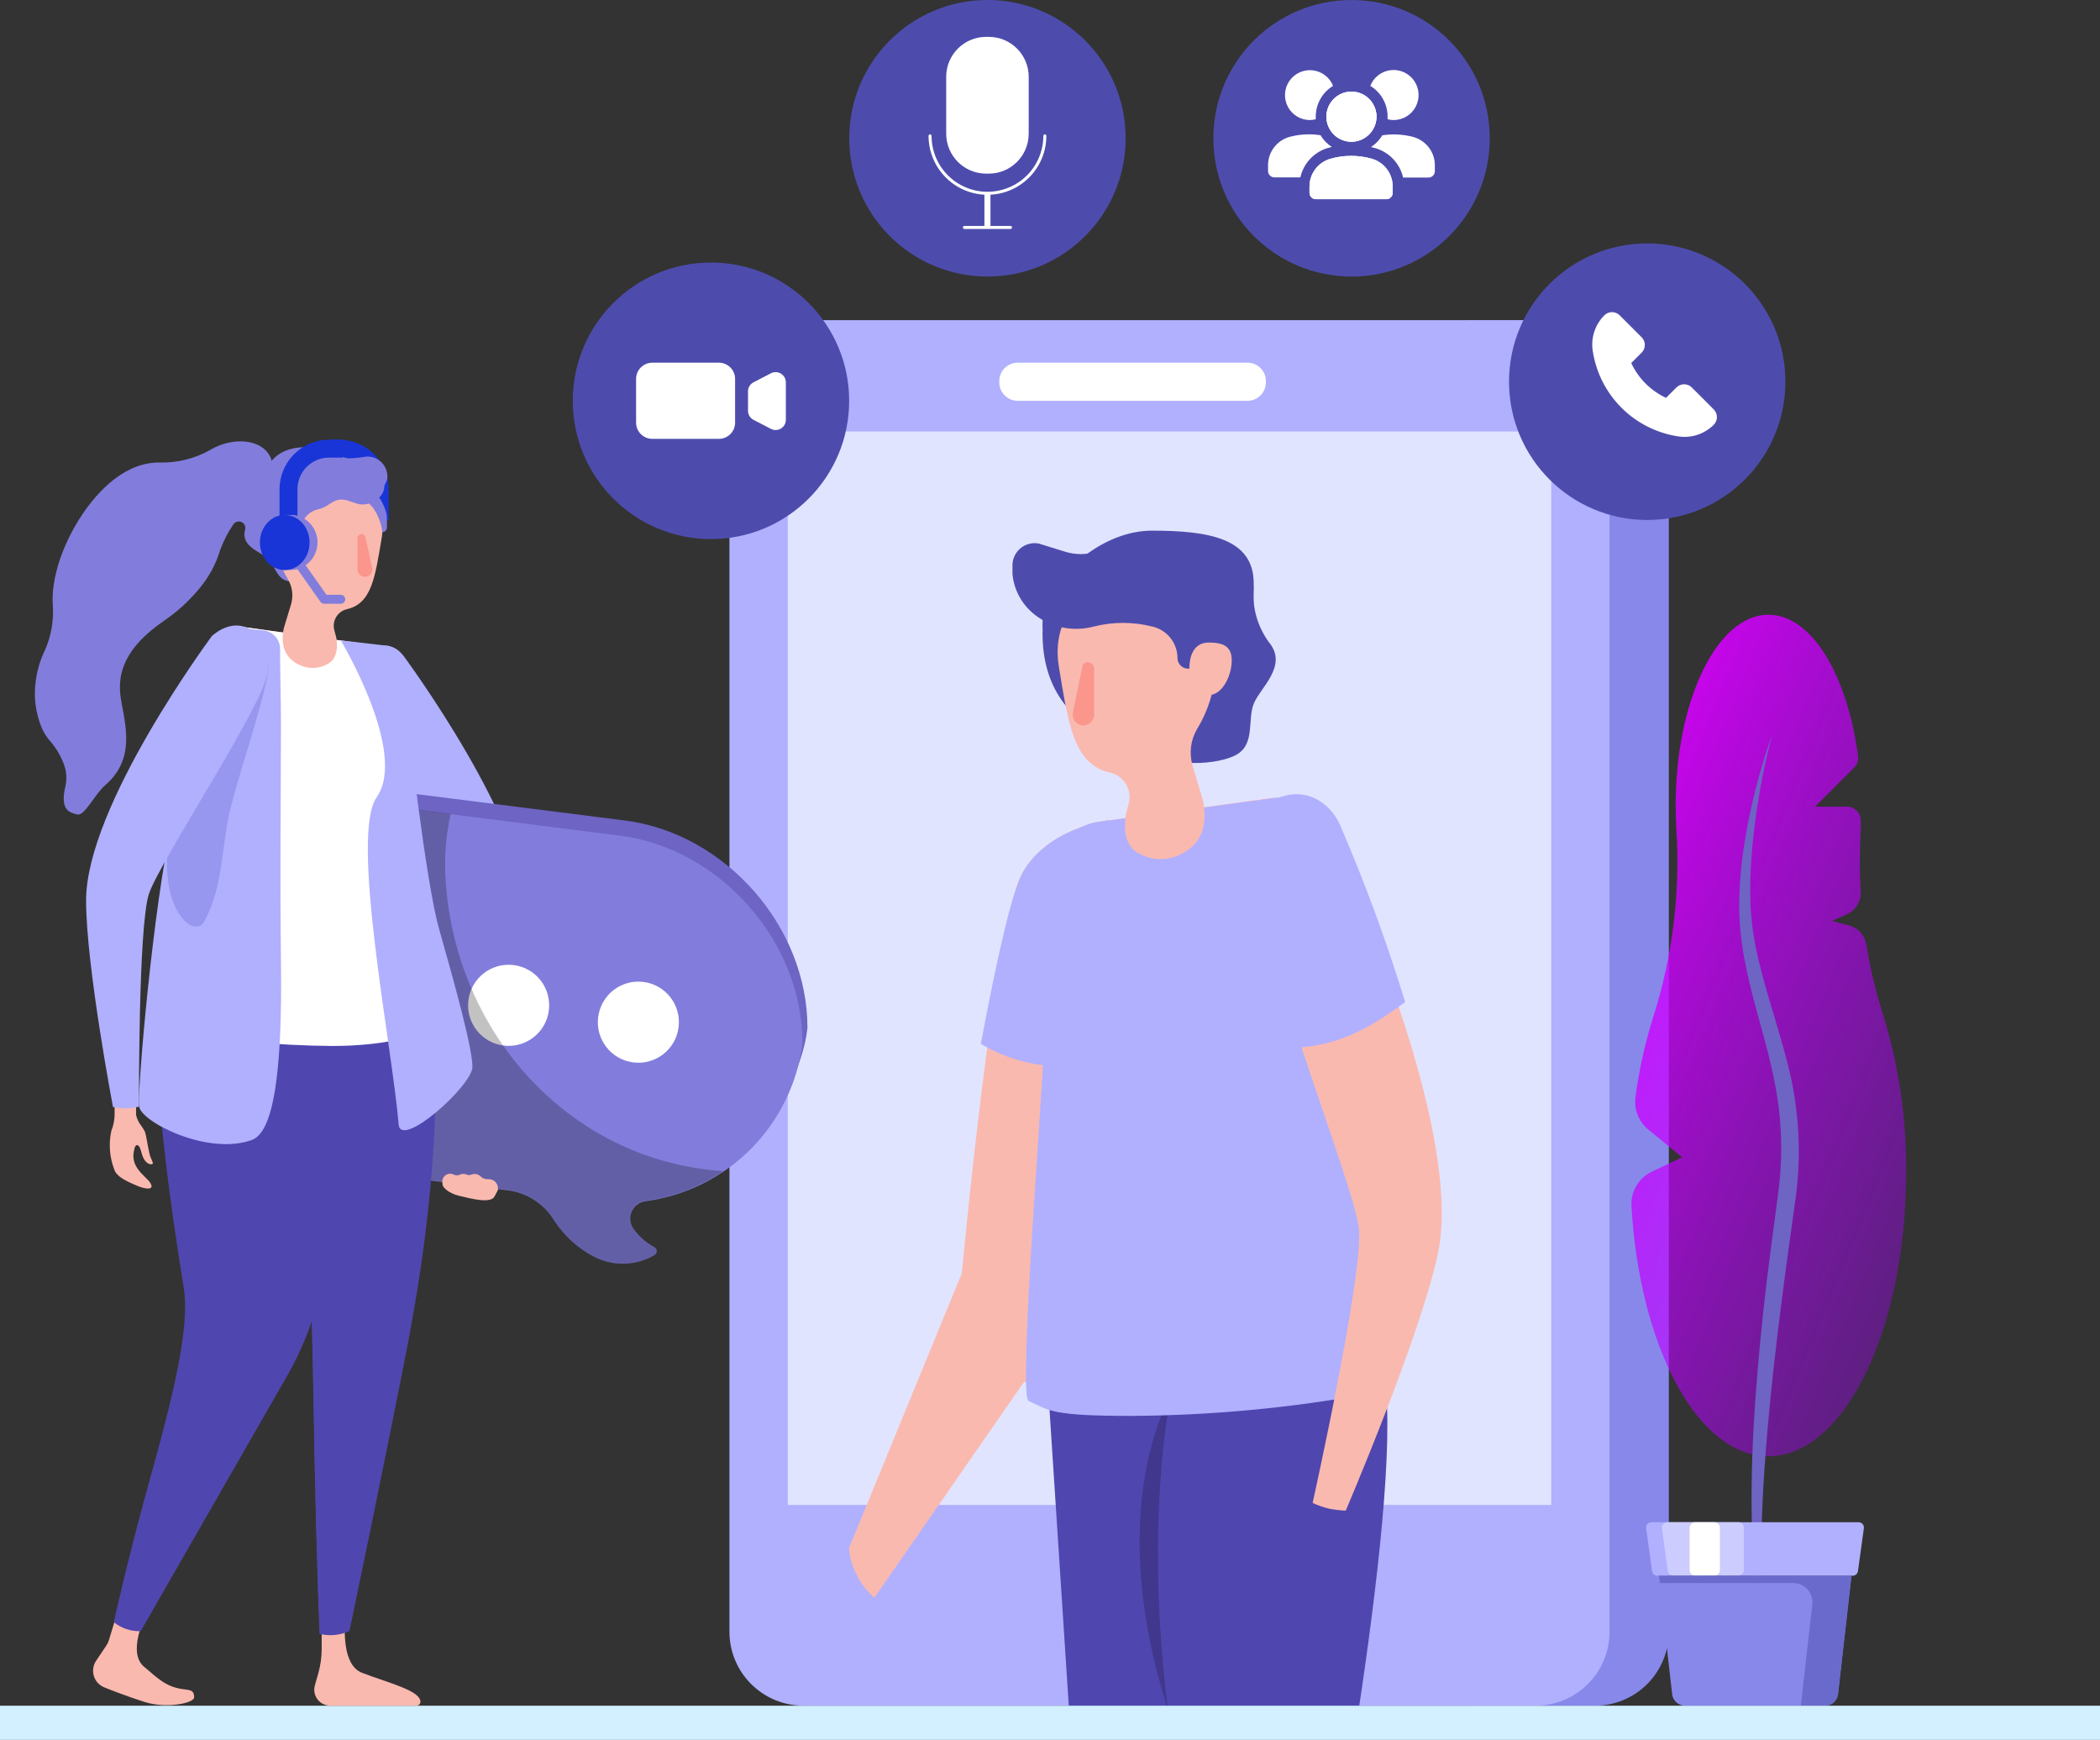 <svg width="670" height="555" viewBox="0 0 670 555" fill="none" xmlns="http://www.w3.org/2000/svg">
    <rect x="0" y="0" width="670" height="555" fill="#333333" stroke="none"/>
    <path d="M508.859 544.095H468.145L468.145 102.121H508.859C515.112 102.121 521.108 104.606 525.53 109.029C529.951 113.452 532.435 119.451 532.435 125.706V520.511C532.435 526.766 529.951 532.765 525.53 537.188C521.108 541.61 515.112 544.095 508.859 544.095Z" fill="#8888EA"/>
    <path d="M489.947 102.122H256.304C243.283 102.122 232.728 112.681 232.728 125.706V520.483C232.728 533.508 243.283 544.067 256.304 544.067H489.947C502.967 544.067 513.523 533.508 513.523 520.483V125.706C513.523 112.681 502.967 102.122 489.947 102.122Z" fill="#B0B0FF"/>
    <path d="M494.925 137.641H251.325V480.04H494.925V137.641Z" fill="#E1E4FF"/>
    <path d="M398.017 115.688H324.686C321.446 115.688 318.82 118.315 318.82 121.556V121.985C318.82 125.225 321.446 127.852 324.686 127.852H398.017C401.257 127.852 403.883 125.225 403.883 121.985V121.556C403.883 118.315 401.257 115.688 398.017 115.688Z" fill="white"/>
    <path d="M373.125 533.706C385.688 533.706 395.872 523.518 395.872 510.951C395.872 498.385 385.688 488.197 373.125 488.197C360.563 488.197 350.379 498.385 350.379 510.951C350.379 523.518 360.563 533.706 373.125 533.706Z" fill="white"/>
    <path d="M349.063 286.587C351.18 281.178 355.443 265.35 353.354 261.715C353.354 261.715 334.099 264.034 326.088 278.602C317.218 294.716 306.86 406.168 306.86 406.168L270.838 493.893C271.438 499.994 274.345 505.635 278.964 509.664L337.389 425.402C337.389 425.402 342.539 303.388 349.063 286.587Z" fill="#FAB9AF"/>
    <path d="M342.368 340.024C344.256 315.266 347.661 307.252 349.263 295.603C350.064 289.879 355.529 265.35 353.44 261.687C353.44 261.687 334.185 264.005 326.173 278.573C322.511 285.242 317.59 308.283 312.926 332.954C321.78 338.283 332.061 340.752 342.368 340.024Z" fill="#B0B0FF"/>
    <path d="M313.527 441.001L325.401 396.752C327.003 390.827 331.609 383.099 332.096 376.974L337.074 275.568C337.56 272.158 339.144 269 341.586 266.572C344.028 264.144 347.196 262.58 350.608 262.116L406.801 254.388L442.194 439.713L313.527 441.001Z" fill="#FAB9AF"/>
    <path d="M409.376 442.718L333.984 436.393L341.59 553.33H359.164H391.565C391.565 553.33 391.565 553.33 392.981 547.959C398.303 518.994 409.376 442.718 409.376 442.718Z" fill="#5046AF"/>
    <path d="M380.033 552.233H377.287L373.526 548.045C350.951 480.727 373.898 444.55 373.898 444.55L402.681 442.746C402.681 442.746 391.58 519.023 386.315 547.988L382.779 552.233H380.033Z" fill="#41378C"/>
    <path d="M373.755 443.634C368.287 472.99 367.73 512.573 373.755 553.878H432.19C438.256 514.764 444.306 467.513 442.222 443.462C439.934 417.044 377.846 421.71 373.755 443.634Z" fill="#5046AF"/>
    <path d="M328.119 446.839C325.486 445.551 330.236 379.378 331.152 365.01L336.874 275.311C337.413 271.969 339.01 268.888 341.431 266.523C343.852 264.158 346.969 262.633 350.321 262.173L411.436 253.873L443.481 436.822C443.647 437.636 443.65 438.475 443.489 439.291C443.328 440.106 443.006 440.881 442.543 441.571C442.08 442.261 441.484 442.851 440.79 443.309C440.097 443.766 439.319 444.081 438.503 444.235C412.967 449.01 387.056 451.49 361.079 451.648C335.443 451.648 334.757 449.959 328.119 446.839Z" fill="#B0B0FF"/>
    <path d="M427.859 278.287C429.635 279.87 431.042 281.824 431.979 284.012C438.131 298.179 466.313 365.812 458.674 400.301C452.952 426.747 429.347 481.872 429.347 481.872C427.531 481.782 425.724 481.562 423.939 481.214C422.168 480.783 420.443 480.179 418.789 479.411C418.789 479.411 435.127 405.939 433.553 391.857C431.979 377.776 402.767 305.993 404.941 291.94C406.944 279.403 418.103 269.815 427.859 278.287Z" fill="#FAB9AF"/>
    <path d="M448.317 319.645C442.497 300.609 435.629 281.91 427.745 263.633C426.703 261.108 425.11 258.849 423.081 257.021C412.094 247.49 397.159 257.823 394.956 272.134C393.64 280.72 404.855 308.311 413.668 334.185C428.231 333.441 438.531 326.801 448.317 319.645Z" fill="#B0B0FF"/>
    <path d="M399.991 187.156C399.382 193.472 401.124 199.791 404.884 204.902C411.064 212.4 402.023 219.384 399.991 224.507C397.96 229.631 400.478 237.187 394.641 240.65C388.804 244.113 372.066 245.029 369.406 238.933C366.745 232.836 381.108 183.664 399.991 187.156Z" fill="#4D4CAD"/>
    <path d="M332.639 200.666C331.724 234.21 362.939 240.736 381.108 240.736C399.276 240.736 399.991 200.351 399.991 186.04C399.991 171.729 385.686 169.268 367.574 169.268C353.268 169.268 339.764 180.344 334.184 190.992C332.978 194.067 332.451 197.367 332.639 200.666Z" fill="#4D4CAD"/>
    <path d="M366.716 182.119C381.909 182.119 387.574 192.938 387.86 212.944C387.582 219.903 385.523 226.673 381.88 232.607C380.889 234.323 380.252 236.22 380.006 238.187C379.76 240.153 379.911 242.149 380.45 244.056L383.797 255.333C386.058 265.808 381.079 271.561 373.755 273.622C371.868 274.091 369.905 274.171 367.987 273.856C366.068 273.541 364.234 272.838 362.596 271.79C358.819 269.357 358.504 264.091 359.22 259.655L360.078 256.449C360.371 255.419 360.455 254.341 360.325 253.278C360.195 252.215 359.853 251.189 359.319 250.26C358.786 249.332 358.072 248.52 357.219 247.872C356.367 247.224 355.393 246.754 354.356 246.489C342.654 243.941 340.994 231.749 337.847 212.801C334.557 193.224 351.523 182.119 366.716 182.119Z" fill="#FAB9AF"/>
    <path d="M331.352 173.361L339.936 176.022C343.137 176.978 346.548 176.978 349.749 176.022L367.145 170.985C377.674 170.985 395.07 176.938 392.896 192.136L390.95 202.898C390.573 204.967 389.53 206.855 387.98 208.276C386.431 209.697 384.46 210.572 382.367 210.769C382.154 211.569 381.657 212.264 380.969 212.724C380.281 213.185 379.45 213.379 378.629 213.27C377.809 213.161 377.056 212.757 376.512 212.134C375.967 211.51 375.669 210.71 375.672 209.882C375.661 207.533 374.85 205.257 373.372 203.431C371.895 201.605 369.84 200.337 367.546 199.836C361.479 198.314 355.13 198.314 349.063 199.836C336.989 203.07 324.228 195.6 323.026 183.121C323.026 182.338 323.026 181.537 323.026 180.716C322.971 179.65 323.157 178.584 323.571 177.6C323.984 176.615 324.615 175.736 325.415 175.029C326.216 174.322 327.165 173.805 328.193 173.516C329.221 173.227 330.301 173.174 331.352 173.361Z" fill="#4D4CAD"/>
    <path d="M379.477 213.316C379.477 217.953 381.193 221.702 385.657 221.702C390.12 221.702 392.982 215.32 392.982 210.683C392.982 206.046 390.12 204.959 385.657 204.959C381.193 204.959 379.477 208.68 379.477 213.316Z" fill="#FAB9AF"/>
    <path d="M342.31 227.169C342.199 227.678 342.203 228.206 342.323 228.713C342.442 229.221 342.674 229.695 343 230.101C343.327 230.508 343.74 230.836 344.21 231.061C344.68 231.287 345.194 231.404 345.715 231.405C346.582 231.371 347.405 231.015 348.024 230.406C348.643 229.798 349.013 228.98 349.063 228.114V213.316C349.063 212.762 348.842 212.231 348.451 211.839C348.059 211.447 347.528 211.227 346.974 211.227C346.592 211.225 346.221 211.355 345.924 211.595C345.627 211.835 345.422 212.17 345.343 212.544L342.31 227.169Z" fill="#FA968C"/>
    <path d="M431.207 88.212C455.557 88.212 475.297 68.465 475.297 44.106C475.297 19.747 455.557 0 431.207 0C406.856 0 387.116 19.747 387.116 44.106C387.116 68.465 406.856 88.212 431.207 88.212Z" fill="#4D4CAD"/>
    <path d="M315.044 88.212C339.394 88.212 359.134 68.465 359.134 44.106C359.134 19.747 339.394 0 315.044 0C290.693 0 270.953 19.747 270.953 44.106C270.953 68.465 290.693 88.212 315.044 88.212Z" fill="#4D4CAD"/>
    <path d="M226.833 171.958C251.184 171.958 270.924 152.211 270.924 127.852C270.924 103.494 251.184 83.747 226.833 83.747C202.483 83.747 182.743 103.494 182.743 127.852C182.743 152.211 202.483 171.958 226.833 171.958Z" fill="#4D4CAD"/>
    <path d="M525.54 165.862C549.89 165.862 569.63 146.115 569.63 121.756C569.63 97.397 549.89 77.65 525.54 77.65C501.189 77.65 481.449 97.397 481.449 121.756C481.449 146.115 501.189 165.862 525.54 165.862Z" fill="#4D4CAD"/>
    <path d="M229.351 115.688H208.122C205.261 115.688 202.943 118.008 202.943 120.869V134.807C202.943 137.669 205.261 139.988 208.122 139.988H229.351C232.212 139.988 234.53 137.669 234.53 134.807V120.869C234.53 118.008 232.212 115.688 229.351 115.688Z" fill="white"/>
    <path d="M238.65 124.618V131.087C238.66 131.683 238.834 132.265 239.152 132.77C239.469 133.274 239.919 133.682 240.453 133.949L245.975 136.811C246.469 137.064 247.019 137.187 247.574 137.168C248.129 137.149 248.67 136.989 249.146 136.702C249.622 136.416 250.016 136.012 250.292 135.53C250.569 135.049 250.717 134.504 250.724 133.949V121.928C250.717 121.372 250.569 120.828 250.292 120.346C250.016 119.864 249.622 119.461 249.146 119.174C248.67 118.888 248.129 118.727 247.574 118.708C247.019 118.689 246.469 118.812 245.975 119.066L240.453 121.928C239.944 122.18 239.51 122.561 239.194 123.033C238.878 123.505 238.69 124.051 238.65 124.618Z" fill="white"/>
    <path d="M315.473 11.763H314.614C307.582 11.763 301.882 17.466 301.882 24.5V42.646C301.882 49.68 307.582 55.383 314.614 55.383H315.473C322.504 55.383 328.205 49.68 328.205 42.646V24.5C328.205 17.466 322.504 11.763 315.473 11.763Z" fill="white"/>
    <path d="M333.355 43.333C333.355 48.191 331.426 52.85 327.992 56.286C324.558 59.721 319.9 61.651 315.043 61.651C310.187 61.651 305.529 59.721 302.095 56.286C298.661 52.85 296.732 48.191 296.732 43.333" stroke="white" stroke-width="0.96" stroke-miterlimit="10" stroke-linecap="round"/>
    <path d="M315.043 61.651V72.556" stroke="white" stroke-width="1.93" stroke-miterlimit="10"/>
    <path d="M307.69 72.555H322.396" stroke="white" stroke-width="0.96" stroke-miterlimit="10" stroke-linecap="round"/>
    <path d="M520.447 115.803L523.766 112.483C524.414 111.833 524.778 110.953 524.778 110.036C524.778 109.118 524.414 108.238 523.766 107.588L516.756 100.576C516.107 99.928 515.227 99.564 514.31 99.564C513.392 99.564 512.512 99.928 511.863 100.576C510.385 102.055 509.279 103.865 508.638 105.855C507.996 107.846 507.836 109.96 508.172 112.025C509.228 118.85 512.428 125.162 517.31 130.046C522.192 134.929 528.502 138.131 535.325 139.187C537.388 139.523 539.502 139.363 541.492 138.721C543.482 138.079 545.291 136.973 546.769 135.494C547.418 134.845 547.782 133.965 547.782 133.047C547.782 132.13 547.418 131.249 546.769 130.6L539.76 123.588C539.11 122.939 538.231 122.575 537.313 122.575C536.396 122.575 535.516 122.939 534.867 123.588L531.548 126.908C526.655 124.631 522.723 120.698 520.447 115.803Z" fill="white"/>
    <path d="M437.759 50.66C433.394 49.404 428.763 49.404 424.397 50.66C422.484 51.224 420.805 52.394 419.614 53.994C418.422 55.594 417.781 57.538 417.788 59.533V61.508C417.788 62.047 418.002 62.563 418.383 62.945C418.764 63.326 419.281 63.54 419.82 63.54H442.308C442.847 63.54 443.364 63.326 443.745 62.945C444.126 62.563 444.34 62.047 444.34 61.508V59.533C444.349 57.541 443.712 55.6 442.526 54.001C441.339 52.401 439.667 51.229 437.759 50.66Z" fill="white"/>
    <path d="M431.207 29.251C429.626 29.246 428.078 29.71 426.761 30.585C425.444 31.46 424.416 32.707 423.809 34.167C423.201 35.628 423.04 37.236 423.348 38.787C423.655 40.339 424.416 41.765 425.534 42.883C426.652 44.002 428.077 44.763 429.628 45.07C431.179 45.377 432.786 45.217 434.246 44.609C435.706 44.001 436.952 42.973 437.827 41.655C438.702 40.338 439.167 38.79 439.161 37.208C439.139 35.105 438.293 33.094 436.806 31.606C435.32 30.119 433.309 29.273 431.207 29.251Z" fill="white"/>
    <path d="M439.161 37.208C439.161 35.629 438.693 34.085 437.816 32.772C436.938 31.459 435.692 30.435 434.233 29.831C432.774 29.226 431.169 29.068 429.621 29.376C428.072 29.684 426.65 30.445 425.534 31.562C424.417 32.678 423.657 34.101 423.349 35.65C423.041 37.199 423.199 38.805 423.803 40.264C424.407 41.723 425.431 42.97 426.743 43.848C428.056 44.725 429.599 45.194 431.178 45.194C433.291 45.178 435.312 44.332 436.806 42.838C438.3 41.344 439.146 39.321 439.161 37.208Z" fill="white"/>
    <path d="M442.709 37.208C442.709 37.494 442.709 37.752 442.709 38.038C443.316 38.199 443.94 38.285 444.568 38.296C446.022 38.304 447.451 37.916 448.7 37.172C449.949 36.428 450.972 35.357 451.657 34.074C452.342 32.791 452.664 31.346 452.588 29.893C452.512 28.441 452.041 27.037 451.226 25.833C450.411 24.629 449.283 23.67 447.963 23.06C446.643 22.451 445.181 22.213 443.736 22.374C442.291 22.534 440.918 23.086 439.763 23.97C438.609 24.854 437.718 26.037 437.187 27.391C438.875 28.412 440.27 29.853 441.238 31.573C442.206 33.293 442.712 35.234 442.709 37.208Z" fill="white"/>
    <path d="M425.313 27.391C424.777 26.048 423.886 24.877 422.736 24.003C421.585 23.128 420.218 22.584 418.781 22.428C417.344 22.273 415.892 22.512 414.581 23.119C413.27 23.727 412.149 24.681 411.339 25.878C410.528 27.075 410.059 28.47 409.982 29.913C409.905 31.357 410.222 32.794 410.9 34.071C411.578 35.347 412.59 36.415 413.829 37.16C415.068 37.904 416.486 38.297 417.931 38.296C418.559 38.285 419.183 38.199 419.791 38.038C419.791 37.752 419.791 37.494 419.791 37.208C419.787 35.234 420.294 33.293 421.261 31.573C422.229 29.853 423.624 28.412 425.313 27.391Z" fill="white"/>
    <path d="M439.161 37.208C439.161 35.629 438.693 34.085 437.816 32.772C436.938 31.459 435.692 30.435 434.233 29.831C432.774 29.226 431.169 29.068 429.621 29.376C428.072 29.684 426.65 30.445 425.534 31.562C424.417 32.678 423.657 34.101 423.349 35.65C423.041 37.199 423.199 38.805 423.803 40.264C424.407 41.723 425.431 42.97 426.743 43.848C428.056 44.725 429.599 45.194 431.178 45.194C433.291 45.178 435.312 44.332 436.806 42.838C438.3 41.344 439.146 39.321 439.161 37.208Z" fill="white"/>
    <path d="M450.834 43.676C447.634 42.826 444.292 42.651 441.021 43.161C440.116 44.666 438.884 45.948 437.416 46.911L438.875 47.283C441.038 47.922 442.991 49.127 444.535 50.771C446.079 52.416 447.157 54.443 447.659 56.642H455.756C456.294 56.642 456.811 56.428 457.192 56.047C457.573 55.666 457.787 55.149 457.787 54.61V52.664C457.774 50.61 457.087 48.618 455.83 46.994C454.574 45.37 452.818 44.204 450.834 43.676Z" fill="white"/>
    <path d="M423.453 47.254L424.912 46.882C423.444 45.919 422.212 44.638 421.307 43.133C418.036 42.622 414.694 42.798 411.493 43.648C409.515 44.181 407.766 45.349 406.515 46.972C405.264 48.596 404.58 50.585 404.569 52.635V54.553C404.569 55.092 404.783 55.608 405.164 55.99C405.545 56.371 406.062 56.585 406.601 56.585H414.87C415.358 54.414 416.408 52.41 417.915 50.772C419.421 49.135 421.331 47.922 423.453 47.254Z" fill="white"/>
    <path d="M437.759 50.66C433.394 49.404 428.763 49.404 424.397 50.66C422.484 51.224 420.805 52.394 419.614 53.994C418.422 55.594 417.781 57.538 417.788 59.533V61.508C417.788 62.047 418.002 62.563 418.383 62.945C418.764 63.326 419.281 63.54 419.82 63.54H442.308C442.847 63.54 443.364 63.326 443.745 62.945C444.126 62.563 444.34 62.047 444.34 61.508V59.533C444.349 57.541 443.712 55.6 442.526 54.001C441.339 52.401 439.667 51.229 437.759 50.66Z" fill="white"/>
    <path d="M600.846 323.795C598.47 316.438 596.671 308.907 595.467 301.27C595.227 299.826 594.572 298.482 593.581 297.404C592.59 296.327 591.306 295.561 589.887 295.203L584.451 293.771L589.143 291.682C590.544 291.07 591.725 290.047 592.532 288.749C593.339 287.451 593.734 285.939 593.664 284.412C593.278 277.739 593.278 271.05 593.664 264.377C593.664 263.538 593.664 262.688 593.664 261.83C593.695 260.666 593.264 259.536 592.465 258.689C591.666 257.842 590.565 257.345 589.401 257.308H579.101L591.547 244.857C592.023 244.384 592.385 243.808 592.603 243.172C592.822 242.537 592.891 241.86 592.806 241.194C589.401 215.234 577.956 196.086 564.223 196.086C547.857 196.086 534.61 223.363 534.61 257.021C534.61 259.54 534.686 262.03 534.838 264.492C536.125 284.694 533.641 304.96 527.514 324.253C524.848 332.653 522.933 341.274 521.791 350.013C521.547 351.929 521.791 353.877 522.502 355.673C523.212 357.47 524.365 359.057 525.854 360.288L536.698 369.161L526.999 373.74C524.971 374.71 523.274 376.256 522.119 378.186C520.964 380.115 520.402 382.341 520.504 384.588C523.05 429.581 541.619 464.528 564.165 464.528C588.457 464.528 608.142 424.028 608.142 374.055C608.325 357.025 605.863 340.07 600.846 323.795Z" fill="url(#paint0_linear)"/>
    <path d="M565.396 234.382C562.239 246.412 560.095 258.686 558.987 271.075C558.419 277.201 558.266 283.36 558.529 289.507C558.916 295.603 559.874 301.65 561.39 307.567C564.251 319.502 568.629 331.208 571.376 343.659C574.088 356.172 574.621 369.06 572.949 381.754C569.487 406.512 566.111 431.069 563.937 455.855C562.878 468.22 562.077 480.641 561.934 493.063C561.574 505.512 562.36 517.967 564.28 530.271C561.256 518.085 559.529 505.613 559.13 493.063C558.615 480.556 558.787 468.019 559.473 455.512C560.16 443.004 561.276 430.554 562.592 418.132C563.908 405.71 565.682 393.289 567.284 380.924C568.941 368.855 568.535 356.593 566.083 344.661C563.765 332.668 559.53 320.847 557.07 308.426C555.708 302.208 554.97 295.871 554.867 289.507C554.901 283.194 555.379 276.891 556.297 270.645C558.146 258.291 561.193 246.146 565.396 234.382Z" fill="#6E64C3"/>
    <path d="M591.089 502.623H528.773C528.362 502.626 527.964 502.48 527.653 502.212C527.342 501.943 527.14 501.57 527.085 501.163L525.196 487.482C525.163 487.242 525.183 486.997 525.253 486.765C525.323 486.533 525.442 486.319 525.602 486.137C525.762 485.955 525.959 485.81 526.181 485.711C526.402 485.612 526.642 485.562 526.884 485.564H592.977C593.22 485.562 593.46 485.612 593.681 485.711C593.902 485.81 594.1 485.955 594.26 486.137C594.42 486.319 594.539 486.533 594.609 486.765C594.679 486.997 594.698 487.242 594.665 487.482L592.777 501.163C592.721 501.57 592.519 501.943 592.209 502.212C591.898 502.48 591.5 502.626 591.089 502.623Z" fill="#B0B0FF"/>
    <path d="M530.232 487.539L532.092 501.106C532.153 501.518 532.36 501.895 532.675 502.168C532.99 502.441 533.392 502.592 533.808 502.594H554.638C554.867 502.594 555.094 502.549 555.305 502.461C555.517 502.373 555.71 502.245 555.872 502.083C556.034 501.921 556.162 501.728 556.25 501.516C556.338 501.304 556.383 501.077 556.383 500.848V487.282C556.383 487.052 556.338 486.825 556.25 486.613C556.162 486.402 556.034 486.209 555.872 486.047C555.71 485.885 555.517 485.756 555.305 485.669C555.094 485.581 554.867 485.536 554.638 485.536H531.92C531.672 485.541 531.428 485.599 531.205 485.706C530.981 485.813 530.783 485.966 530.623 486.156C530.464 486.345 530.346 486.567 530.279 486.805C530.211 487.044 530.195 487.294 530.232 487.539Z" fill="#CCCCFF"/>
    <path d="M546.941 485.564H540.875C539.88 485.564 539.073 486.372 539.073 487.368V500.82C539.073 501.815 539.88 502.623 540.875 502.623H546.941C547.936 502.623 548.743 501.815 548.743 500.82V487.368C548.743 486.372 547.936 485.564 546.941 485.564Z" fill="white"/>
    <path d="M582.248 544.095H537.614C536.593 544.094 535.609 543.717 534.849 543.036C534.089 542.355 533.606 541.418 533.494 540.403L529.202 502.623H590.66L586.368 540.403C586.255 541.418 585.773 542.355 585.013 543.036C584.253 543.717 583.268 544.094 582.248 544.095Z" fill="#8888EA"/>
    <path d="M529.316 502.623L529.574 504.97H572.148C573.007 504.968 573.857 505.148 574.642 505.499C575.426 505.849 576.128 506.361 576.701 507.002C577.273 507.642 577.704 508.396 577.965 509.215C578.226 510.034 578.311 510.899 578.214 511.753L574.551 544.067H582.334C583.354 544.066 584.339 543.689 585.099 543.008C585.859 542.327 586.341 541.389 586.454 540.374L590.746 502.594L529.316 502.623Z" fill="#6A6ACC"/>
    <path d="M670 544.095H0V555H670V544.095Z" fill="#D2F0FF"/>
    <path d="M47.667 367.901C47.009 365.039 46.666 362.177 46.265 361.06C45.93 360.404 45.548 359.772 45.121 359.171C44.274 358.142 43.685 356.925 43.404 355.622V350.785C43.404 348.438 42.288 346.664 39.942 346.664C37.424 346.664 36.251 348.81 36.566 351.329V354.907C36.623 356.915 36.263 358.913 35.507 360.774C34.63 364.863 34.958 369.118 36.451 373.024C37.167 375.314 40.114 376.716 44.091 378.376C46.065 379.178 49.327 379.865 48.068 377.518C46.809 375.171 41.058 372.509 42.917 366.355C42.917 366.041 43.289 365.268 43.661 365.268C44.834 365.268 45.035 367.815 45.607 369.074C46.38 370.849 47.639 371.565 48.468 371.364C49.298 371.164 48.125 369.933 47.667 367.901Z" fill="#FAB9AF"/>
    <path d="M124.003 166.005H118.281V156.073C118.281 153.399 117.221 150.833 115.333 148.939C113.445 147.045 110.883 145.977 108.209 145.97H106.149V140.245H108.209C112.396 140.253 116.409 141.92 119.369 144.881C122.329 147.843 123.996 151.857 124.003 156.045V166.005Z" fill="#1935D8"/>
    <path d="M85.434 154.385C86.245 153.206 86.761 151.85 86.94 150.431C87.119 149.012 86.956 147.571 86.464 146.227C83.803 139.788 74.219 139.358 67.352 143.365C62.362 146.234 56.682 147.679 50.929 147.544C43.947 147.401 36.394 151.236 29.327 159.937C21.487 169.611 16.28 182.834 16.823 192.537C17.257 197.65 16.391 202.789 14.306 207.477C12.861 210.456 11.896 213.643 11.444 216.923C10.659 222.125 11.322 227.443 13.361 232.292C13.978 233.662 14.777 234.943 15.736 236.099C17.812 238.397 19.416 241.081 20.457 243.999C21.206 246.11 21.364 248.386 20.915 250.582C18.969 258.624 22.288 259.168 24.634 259.798C26.981 260.427 30.357 253.129 33.647 250.381C44.291 241.222 39.083 228.686 38.368 221.359C37.71 214.604 39.77 206.647 52.302 198.032C56.528 195.16 60.324 191.7 63.575 187.757C66.618 184.156 68.888 179.967 70.242 175.45C71.288 172.59 72.681 169.87 74.39 167.35C74.65 166.916 75.058 166.59 75.539 166.434C76.02 166.278 76.541 166.302 77.006 166.501C77.471 166.7 77.848 167.062 78.067 167.518C78.285 167.974 78.331 168.494 78.196 168.982C76.736 174.391 83.117 175.937 85.434 178.14C87.752 180.344 88.296 184.924 92.101 185.382C95.906 185.84 105.033 182.319 104.976 178.484C104.804 175.479 94.762 157.905 85.434 154.385Z" fill="#827DDC"/>
    <path d="M39.427 507.631L34.792 523.058C34.584 523.74 34.276 524.386 33.876 524.976L30.586 529.87C30.128 530.592 29.837 531.408 29.735 532.257C29.633 533.106 29.723 533.967 29.997 534.777C30.271 535.587 30.724 536.325 31.321 536.937C31.918 537.549 32.644 538.019 33.447 538.314C33.447 538.314 39.169 540.661 46.122 542.893C53.075 545.126 61.944 543.265 61.944 541.433C61.944 537.312 58.11 540.575 51.701 536.31C49.555 534.879 48.153 533.448 46.151 531.817C40.629 527.495 45.464 516.504 48.84 510.322C49.12 509.804 49.275 509.229 49.293 508.641C49.312 508.053 49.192 507.469 48.945 506.935C48.698 506.401 48.329 505.933 47.869 505.567C47.409 505.201 46.869 504.947 46.294 504.826L44.691 504.483C43.581 504.27 42.43 504.473 41.459 505.053C40.488 505.634 39.765 506.552 39.427 507.631Z" fill="#FAB9AF"/>
    <path d="M146.778 374.427C147.951 371.565 148.809 368.531 149.382 367.443C149.852 366.805 150.368 366.203 150.927 365.64C151.728 364.696 153.13 363.408 153.33 362.177L154.217 357.082C154.618 354.621 156.105 352.932 158.566 353.304C161.255 353.734 162.085 356.166 161.427 358.828L160.855 362.406C160.413 364.51 160.413 366.684 160.855 368.788C161.098 373.269 160.034 377.724 157.793 381.611C156.649 383.929 150.898 382.527 146.349 381.411C143.316 380.666 140.483 378.548 141.342 377.146C142.715 375.171 152.786 380.409 152.014 373.511C152.014 373.168 151.814 372.309 151.384 372.223C150.154 371.994 149.496 374.684 148.695 375.944C147.579 377.69 146.149 378.234 145.376 377.919C144.603 377.604 145.92 376.488 146.778 374.427Z" fill="#FAB9AF"/>
    <path d="M128.753 209.223C128.753 209.223 169.009 263.375 168.809 293.685C168.809 314.407 160.225 359.515 160.225 359.515C158.854 359.747 157.467 359.881 156.077 359.916C154.68 359.88 153.291 359.708 151.928 359.4C151.928 359.4 152.186 301.757 148.752 291.482C145.319 281.206 111.872 232.149 111.214 221.33C110.556 210.511 122.057 200.494 128.753 209.223Z" fill="#B0B0FF"/>
    <path d="M165.49 375.257H202.857C215.705 375.406 228.195 371.025 238.136 362.881C248.077 354.737 254.833 343.351 257.219 330.722C257.372 329.806 257.505 328.852 257.62 327.86C257.62 295.517 231.383 265.779 199.338 261.715L133.531 253.386C126.196 252.258 118.702 252.758 111.582 254.85C104.461 256.941 97.887 260.573 92.326 265.489C86.765 270.405 82.353 276.484 79.401 283.295C76.45 290.107 75.033 297.484 75.249 304.905C75.249 337.247 101.486 366.985 133.531 371.049L163.544 374.942C164.203 374.942 164.861 375.114 165.49 375.257Z" fill="#6E64C3"/>
    <path d="M256.017 332.697C256.017 300.383 229.781 270.617 197.735 266.552L131.929 258.223C124.593 257.096 117.1 257.595 109.979 259.687C102.859 261.778 96.285 265.41 90.724 270.326C85.163 275.242 80.75 281.321 77.799 288.133C74.848 294.944 73.43 302.322 73.647 309.742C73.647 342.056 99.883 371.822 131.929 375.887L162.171 379.693C165.161 380.101 168.022 381.17 170.547 382.824C173.071 384.478 175.195 386.674 176.763 389.253C179.869 394.057 184.141 397.996 189.181 400.701C192.197 402.328 195.58 403.154 199.007 403.098C202.433 403.043 205.788 402.11 208.751 400.387C208.983 400.258 209.177 400.069 209.312 399.84C209.447 399.611 209.518 399.35 209.518 399.084C209.518 398.818 209.447 398.557 209.312 398.328C209.177 398.099 208.983 397.911 208.751 397.782C206.174 396.377 203.937 394.423 202.199 392.058C201.61 391.288 201.232 390.376 201.105 389.415C200.977 388.454 201.103 387.476 201.471 386.578C201.838 385.681 202.434 384.896 203.199 384.3C203.965 383.705 204.873 383.32 205.833 383.185C218.611 381.503 230.471 375.633 239.561 366.493C248.651 357.354 254.458 345.459 256.075 332.668L256.017 332.697Z" fill="#827DDC"/>
    <path d="M175.111 322.295C176.004 315.207 170.985 308.735 163.898 307.841C156.812 306.947 150.343 311.968 149.449 319.057C148.555 326.146 153.575 332.617 160.661 333.511C167.747 334.406 174.217 329.384 175.111 322.295Z" fill="white"/>
    <path d="M216.501 327.673C217.395 320.585 212.375 314.113 205.289 313.219C198.203 312.325 191.734 317.346 190.84 324.435C189.946 331.524 194.965 337.995 202.052 338.89C209.138 339.784 215.607 334.762 216.501 327.673Z" fill="white"/>
    <path d="M139.101 317.938C140.03 310.865 135.05 304.378 127.979 303.449C120.908 302.52 114.423 307.501 113.495 314.575C112.566 321.648 117.546 328.135 124.617 329.064C131.688 329.993 138.173 325.012 139.101 317.938Z" fill="white"/>
    <g style="mix-blend-mode:overlay" opacity="0.24">
        <path d="M208.694 397.668C206.117 396.263 203.88 394.308 202.142 391.943C201.552 391.173 201.175 390.262 201.047 389.301C200.92 388.339 201.046 387.361 201.413 386.464C201.781 385.566 202.377 384.781 203.142 384.186C203.907 383.59 204.815 383.206 205.775 383.071C214.726 381.886 223.278 378.633 230.753 373.568C180.654 370.219 144.146 328.031 142.057 278.516C141.826 272.161 142.412 265.803 143.802 259.597L131.957 258.109C124.622 256.981 117.129 257.481 110.008 259.572C102.887 261.664 96.314 265.296 90.753 270.212C85.191 275.128 80.779 281.207 77.828 288.018C74.877 294.83 73.459 302.207 73.675 309.628C73.675 341.941 99.912 371.708 131.957 375.772L162.2 379.579C165.195 380.003 168.057 381.092 170.577 382.766C173.096 384.44 175.21 386.656 176.763 389.253C179.869 394.057 184.141 397.996 189.18 400.701C192.197 402.328 195.58 403.153 199.007 403.098C202.433 403.043 205.788 402.11 208.751 400.387C208.983 400.258 209.177 400.069 209.312 399.84C209.447 399.611 209.518 399.35 209.518 399.084C209.518 398.818 209.447 398.557 209.312 398.328C209.177 398.099 208.983 397.911 208.751 397.782L208.694 397.668Z" fill="black"/>
    </g>
    <path d="M102.63 513.127V525.949C102.639 528.562 102.283 531.163 101.572 533.677L100.456 537.627C100.243 538.381 100.209 539.175 100.355 539.946C100.501 540.716 100.824 541.442 101.298 542.066C101.773 542.69 102.385 543.196 103.088 543.543C103.791 543.89 104.565 544.069 105.348 544.067C114.075 544.067 129.01 544.067 132.844 544.067C133.151 544.077 133.451 543.976 133.688 543.781C133.926 543.586 134.083 543.311 134.132 543.008C134.447 539.258 123.631 536.768 115.506 533.591C109.297 531.187 109.64 520.025 110.384 513.556C110.45 512.979 110.387 512.394 110.199 511.844C110.011 511.294 109.703 510.793 109.298 510.377C108.893 509.96 108.4 509.639 107.856 509.437C107.311 509.234 106.728 509.155 106.15 509.206C105.181 509.305 104.284 509.762 103.633 510.487C102.983 511.212 102.625 512.153 102.63 513.127Z" fill="#FAB9AF"/>
    <path d="M138.28 326.429L121.142 205.989L74.934 199.635L50.872 325.541L138.28 326.429Z" fill="#FAB9AF"/>
    <path d="M86.779 327.573L137.994 323.28C137.994 323.28 143.144 360.488 130.212 428.092C124.146 459.748 111.5 520.253 111.5 520.253C108.502 521.639 105.121 521.962 101.915 521.169C101.915 521.169 100.942 494.494 100.37 465.758C99.798 438.196 99.655 408.744 97.909 399.099C94.419 379.407 86.779 327.573 86.779 327.573Z" fill="#5046AF"/>
    <path d="M120.312 324.768C121.142 333.355 122.83 341.941 124.146 350.528C125.552 361.34 125.724 372.277 124.661 383.128V383.414C123.454 398.492 120.18 413.333 114.933 427.52C113.188 432.271 111.357 437.823 109.354 445.151C105.005 460.95 102.516 508.49 101.715 514.386C101.4 504.683 100.799 485.764 100.399 465.729C99.826 438.167 99.683 408.715 97.938 399.07C94.362 379.378 86.808 327.516 86.808 327.516L120.312 324.768Z" fill="#5046AF"/>
    <path d="M97.28 328.232C102.573 356.624 114.447 399.07 91.557 438.968C68.668 478.867 44.892 520.311 44.892 520.311C41.779 520.422 38.731 519.405 36.308 517.449C36.308 517.449 40.285 499.36 46.065 478.266C52.674 454.109 61.029 425.717 58.625 410.891C54.162 383.128 49.04 346.149 50.585 328.203C52.13 310.257 94.59 313.32 97.28 328.232Z" fill="#5046AF"/>
    <path d="M137.565 328.146C138.435 327.721 139.145 327.026 139.589 326.165C140.032 325.303 140.185 324.322 140.026 323.366L121.142 206.075L74.934 199.635L50.099 323.566C49.987 324.119 49.985 324.689 50.095 325.242C50.204 325.795 50.422 326.322 50.736 326.79C51.05 327.259 51.454 327.66 51.924 327.971C52.394 328.283 52.921 328.498 53.475 328.604C70.82 331.847 88.419 333.533 106.063 333.641C123.402 333.641 133.13 330.264 137.565 328.146Z" fill="white"/>
    <path d="M89.354 206.962C89.354 215.549 89.669 223.706 89.64 232.149C89.64 250.095 89.268 278.86 89.64 305.993C90.184 343.716 86.98 361.232 80.342 363.637C66.35 368.703 45.092 357.912 44.405 352.989C43.719 348.066 48.926 288.763 54.791 263.032C60.657 237.301 77.109 200.351 77.109 200.351L84.061 201.095C85.516 201.25 86.861 201.939 87.838 203.027C88.816 204.116 89.356 205.528 89.354 206.991V206.962Z" fill="#B0B0FF"/>
    <path d="M65.263 293.8C70.785 283.468 70.614 272.62 72.817 261.114C75.02 249.608 85.635 220.386 85.635 212.143L71.529 208.308C64.918 226.217 59.33 244.488 54.791 263.032C48.926 288.763 61.801 300.297 65.263 293.8Z" fill="#9797EF"/>
    <path d="M108.725 204.272C108.725 204.272 130.212 240.02 120.169 254.302C111.586 266.61 125.205 334.128 127.179 358.685C127.837 366.699 150.727 346.263 150.727 340.31C150.727 334.357 145.262 314.551 140.083 296.29C135.906 281.664 130.269 232.378 128.266 213.946C127.809 209.796 127.179 206.504 123.059 205.932L108.725 204.272Z" fill="#B0B0FF"/>
    <path d="M102.144 150.549C91.815 150.549 87.838 157.905 87.838 171.472C88.025 176.202 89.424 180.804 91.901 184.838C92.587 186.016 93.027 187.321 93.194 188.673C93.361 190.026 93.252 191.399 92.874 192.709L90.556 200.351C89.011 207.477 92.387 211.37 97.394 212.772C98.675 213.094 100.008 213.151 101.312 212.94C102.616 212.728 103.863 212.252 104.976 211.542C107.551 209.882 107.837 206.304 107.265 203.299L106.693 201.123C106.49 200.422 106.431 199.688 106.518 198.963C106.605 198.239 106.837 197.539 107.2 196.906C107.563 196.273 108.05 195.72 108.631 195.279C109.213 194.838 109.877 194.519 110.584 194.34C118.538 192.594 119.654 184.323 121.8 171.443C124.003 158.077 112.473 150.549 102.144 150.549Z" fill="#FAB9AF"/>
    <path d="M123.574 152.553C123.65 151.663 123.539 150.767 123.247 149.922C122.955 149.078 122.489 148.305 121.88 147.652C121.27 146.999 120.531 146.481 119.709 146.132C118.887 145.784 118 145.611 117.108 145.626C115.146 145.939 113.169 146.14 111.185 146.227C108.724 145.97 104.576 143.508 101.772 143.108C90.07 140.904 82.802 147.143 84.29 157.418L85.549 164.431C85.796 165.902 86.512 167.254 87.59 168.285C88.667 169.316 90.049 169.972 91.529 170.155C91.728 170.065 91.945 170.019 92.163 170.022C92.382 170.025 92.597 170.076 92.794 170.172C92.991 170.267 93.164 170.405 93.301 170.576C93.439 170.746 93.537 170.944 93.589 171.157L94.419 175.021C95.706 175.021 95.992 170.699 95.992 169.296C95.995 167.697 96.544 166.147 97.548 164.903C98.553 163.659 99.952 162.795 101.514 162.456C105.463 161.569 106.321 158.477 110.727 159.594L114.046 160.71C117.823 161.712 122.63 158.964 122.63 154.986C122.687 154.556 123.574 153.326 123.574 152.553Z" fill="#827DDC"/>
    <path d="M93.474 171.729C93.474 174.878 92.301 177.453 89.269 177.453C86.236 177.453 84.29 173.132 84.29 169.983C84.29 166.835 86.236 166.005 89.269 166.005C92.301 166.005 93.474 168.581 93.474 171.729Z" fill="#FAB9AF"/>
    <path d="M118.738 181.146C118.811 181.491 118.805 181.848 118.722 182.191C118.639 182.533 118.481 182.853 118.259 183.128C118.037 183.402 117.757 183.623 117.439 183.775C117.121 183.927 116.773 184.007 116.421 184.008C115.815 184.009 115.232 183.778 114.79 183.363C114.349 182.948 114.083 182.38 114.046 181.775V171.729C114.046 171.357 114.194 171.001 114.457 170.738C114.72 170.475 115.076 170.327 115.448 170.327C115.707 170.327 115.958 170.414 116.161 170.575C116.364 170.737 116.506 170.962 116.564 171.214L118.738 181.146Z" fill="#FA968C"/>
    <path d="M115.563 159.393C119.568 160.452 121.857 167.121 121.972 169.754C122.17 169.754 122.365 169.715 122.548 169.638C122.73 169.562 122.896 169.45 123.034 169.308C123.173 169.167 123.282 169 123.355 168.816C123.428 168.632 123.463 168.435 123.46 168.237C123.46 166.635 123.46 164.316 123.317 163.887C123.002 162.313 121.228 158.334 120.455 158.334L115.563 159.393Z" fill="#827DDC"/>
    <path d="M67.638 202.841C67.638 202.841 27.382 256.993 27.467 287.303C27.467 308.025 36.051 353.132 36.051 353.132C37.422 353.365 38.809 353.498 40.2 353.533C41.596 353.498 42.986 353.325 44.348 353.018C44.348 353.018 44.091 295.374 47.524 285.099C50.958 274.824 83.575 225.652 85.263 214.948C87.094 203.642 77.595 194.311 67.638 202.841Z" fill="#B0B0FF"/>
    <path d="M94.905 166.005H89.183V156.073C89.183 151.88 90.846 147.859 93.807 144.891C96.768 141.924 100.785 140.253 104.976 140.245H109.382V145.97H104.976C103.654 145.97 102.344 146.23 101.122 146.737C99.9 147.243 98.79 147.985 97.855 148.921C96.92 149.856 96.178 150.967 95.672 152.189C95.165 153.411 94.905 154.722 94.905 156.045V166.005Z" fill="#1935D8"/>
    <path d="M108.725 192.594H103.431C103.202 192.596 102.976 192.542 102.772 192.437C102.567 192.332 102.391 192.18 102.258 191.993L94.877 181.546C94.656 181.235 94.569 180.849 94.633 180.473C94.698 180.098 94.909 179.763 95.22 179.543C95.531 179.323 95.917 179.235 96.292 179.3C96.668 179.364 97.003 179.575 97.223 179.886L104.175 189.732H108.725C109.104 189.732 109.468 189.883 109.736 190.151C110.005 190.42 110.155 190.784 110.155 191.163C110.155 191.543 110.005 191.907 109.736 192.175C109.468 192.444 109.104 192.594 108.725 192.594Z" fill="#827DDC"/>
    <path d="M93.474 164.259H90.298V165.003C88.868 165.799 87.676 166.963 86.847 168.375C86.017 169.786 85.58 171.394 85.58 173.031C85.58 174.669 86.017 176.277 86.847 177.688C87.676 179.1 88.868 180.264 90.298 181.06V181.804H93.474C95.631 181.557 97.622 180.525 99.067 178.905C100.512 177.285 101.311 175.189 101.311 173.017C101.311 170.846 100.512 168.75 99.067 167.129C97.622 165.509 95.631 164.477 93.474 164.23V164.259Z" fill="#827DDC"/>
    <path d="M90.842 181.833C95.219 181.833 98.767 177.899 98.767 173.046C98.767 168.193 95.219 164.259 90.842 164.259C86.465 164.259 82.916 168.193 82.916 173.046C82.916 177.899 86.465 181.833 90.842 181.833Z" fill="#1935D8"/>
    <path d="M158.852 379.006C158.852 378.247 158.551 377.519 158.014 376.982C157.478 376.446 156.75 376.144 155.991 376.144H155.791C155.334 376.18 154.876 376.117 154.446 375.959C154.016 375.8 153.626 375.551 153.301 375.228C152.928 374.871 152.461 374.627 151.954 374.525C151.447 374.424 150.922 374.469 150.44 374.656C150.183 374.767 149.905 374.824 149.625 374.824C149.344 374.824 149.067 374.767 148.809 374.656C148.506 374.511 148.173 374.436 147.837 374.436C147.5 374.436 147.168 374.511 146.864 374.656C146.531 374.824 146.164 374.912 145.791 374.912C145.418 374.912 145.051 374.824 144.718 374.656C144.39 374.489 144.027 374.401 143.659 374.398C143.207 374.394 142.761 374.512 142.37 374.739C141.979 374.967 141.656 375.295 141.436 375.691C141.216 376.086 141.106 376.534 141.118 376.986C141.131 377.439 141.265 377.88 141.507 378.262C141.749 378.645 142.089 378.955 142.492 379.161C142.896 379.366 143.347 379.46 143.798 379.43C144.25 379.401 144.685 379.25 145.059 378.994C145.432 378.738 145.729 378.387 145.92 377.976C146.121 378.313 146.406 378.593 146.746 378.789C147.087 378.984 147.472 379.089 147.865 379.092C148.306 379.081 148.733 378.942 149.096 378.691C149.342 379.097 149.686 379.435 150.095 379.675C150.505 379.915 150.967 380.049 151.442 380.065C152.178 380.062 152.886 379.775 153.416 379.264C153.505 379.901 153.819 380.486 154.302 380.911C154.785 381.337 155.405 381.575 156.048 381.582C156.75 381.572 157.424 381.303 157.941 380.828C158.458 380.353 158.782 379.705 158.852 379.006Z" fill="#FAB9AF"/>
    <defs>
        <linearGradient id="paint0_linear" x1="520.521" y1="196.244" x2="763.03" y2="295.814" gradientUnits="userSpaceOnUse">
            <stop stop-color="#E100FF"/>
            <stop offset="1" stop-color="#7F00FF" stop-opacity="0"/>
        </linearGradient>
    </defs>
</svg>

